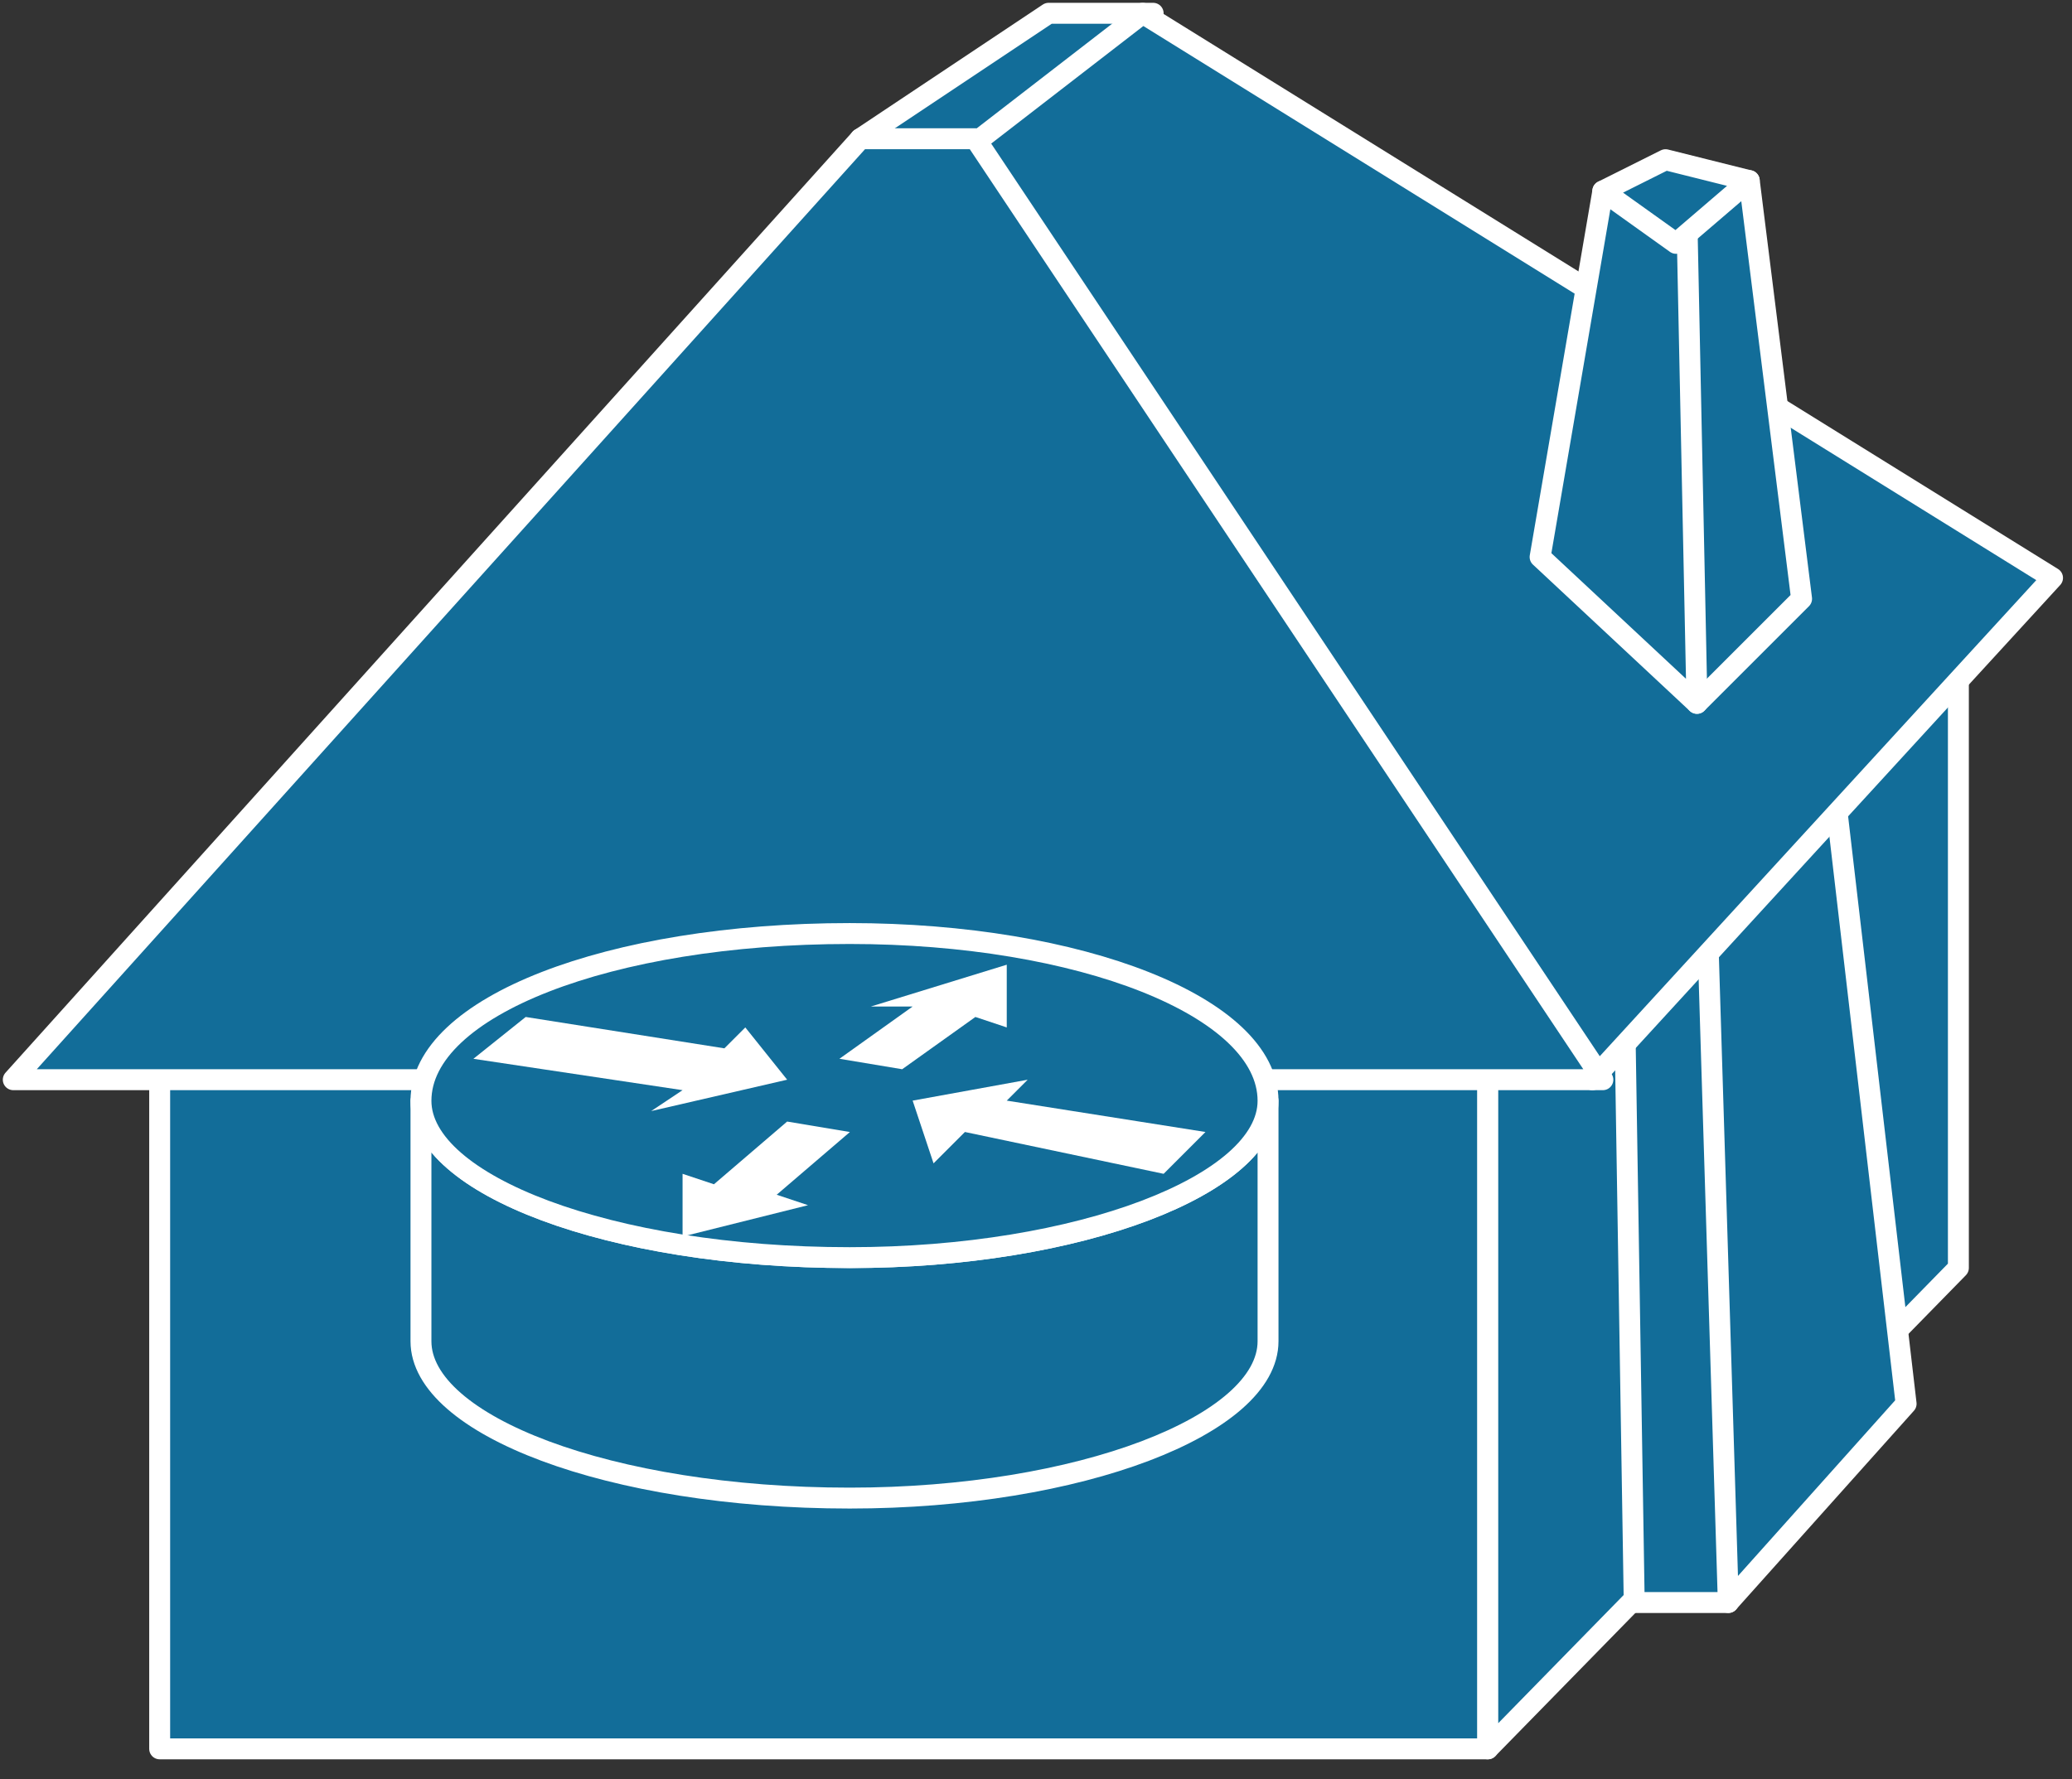 <svg xmlns="http://www.w3.org/2000/svg" xmlns:xlink="http://www.w3.org/1999/xlink" viewBox="0 0 78 67" fill="#fff" fill-rule="evenodd" stroke="#000" stroke-linecap="round" stroke-linejoin="round"><rect x="0" y="0" width="78" height="67" fill="#333333" stroke="none"/><use xlink:href="#A" x=".5" y=".5"/><symbol id="A" overflow="visible"><g stroke="#fff" stroke-linejoin="miter" fill="#126d99" stroke-width=".788"><path d="M31.887 4.724L38.974 0h3.936l-.393 3.543-5.117 4.724-5.512-3.543zM5.511 38.187h49.997v27.164H5.511V38.187z"/><path d="M55.507 38.187l17.716-16.928v25.983L55.507 65.351V38.187z"/><path d="M64.563 59.842H61.02l-.393-24.407 3.15-1.181 1.574 1.574.393 20.864-1.181 3.15z"/><path d="M63.774 34.25l.788 25.588 6.693-7.48-2.755-23.621-4.724 5.512z"/><path d="M59.445 40.155L33.856 6.694 42.517.001l34.25 21.259-17.322 18.897z"/><path d="M63.383 25.983l3.937-3.936L65.35 6.3l-3.543 1.574v14.173l1.574 3.936z"/><path d="M57.477 20.472l5.905 5.512-.393-18.897-3.15-.393-2.362 13.779z"/><path d="M59.839 6.694l2.755 1.969 2.755-2.362-3.15-.788-2.362 1.181zm-23.621-1.97l23.621 35.431H0L31.888 4.724h4.331z"/></g><use xlink:href="#C" stroke="none" fill="#126d99"/><use xlink:href="#C" stroke="#fff" stroke-linejoin="miter" fill="none" stroke-width=".787"/><use xlink:href="#D" stroke="none" fill="#126d99"/><use xlink:href="#D" stroke="#fff" stroke-linejoin="miter" fill="none" stroke-width=".787"/><path d="M27.557 38.187l1.575 1.968-5.118 1.181 1.181-.787-7.874-1.181 1.968-1.575 7.48 1.181.787-.787zm7.086 5.118l-.787-2.362 4.33-.787-.787.787 7.48 1.181-1.575 1.575-7.48-1.575-1.181 1.181zM32.281 37.4l5.118-1.575v2.362l-1.181-.394-2.756 1.968-2.362-.394 2.756-1.968h-1.575zm-2.362 7.48l-4.724 1.181v-2.362l1.181.394 2.756-2.362 2.362.394-2.756 2.362 1.181.394z" stroke="none"/></symbol><defs ><path id="C" d="M47.235 40.949c0 3.149-7.086 5.905-15.747 5.905-9.054 0-16.141-2.756-16.141-5.905v9.055c0 3.149 7.086 5.905 16.141 5.905 8.661 0 15.747-2.756 15.747-5.905z"/><path id="D" d="M31.488 46.855c8.661 0 15.747-2.756 15.747-5.905 0-3.543-7.086-6.299-15.747-6.299-9.054 0-16.141 2.756-16.141 6.299 0 3.149 7.086 5.905 16.141 5.905z"/></defs></svg>